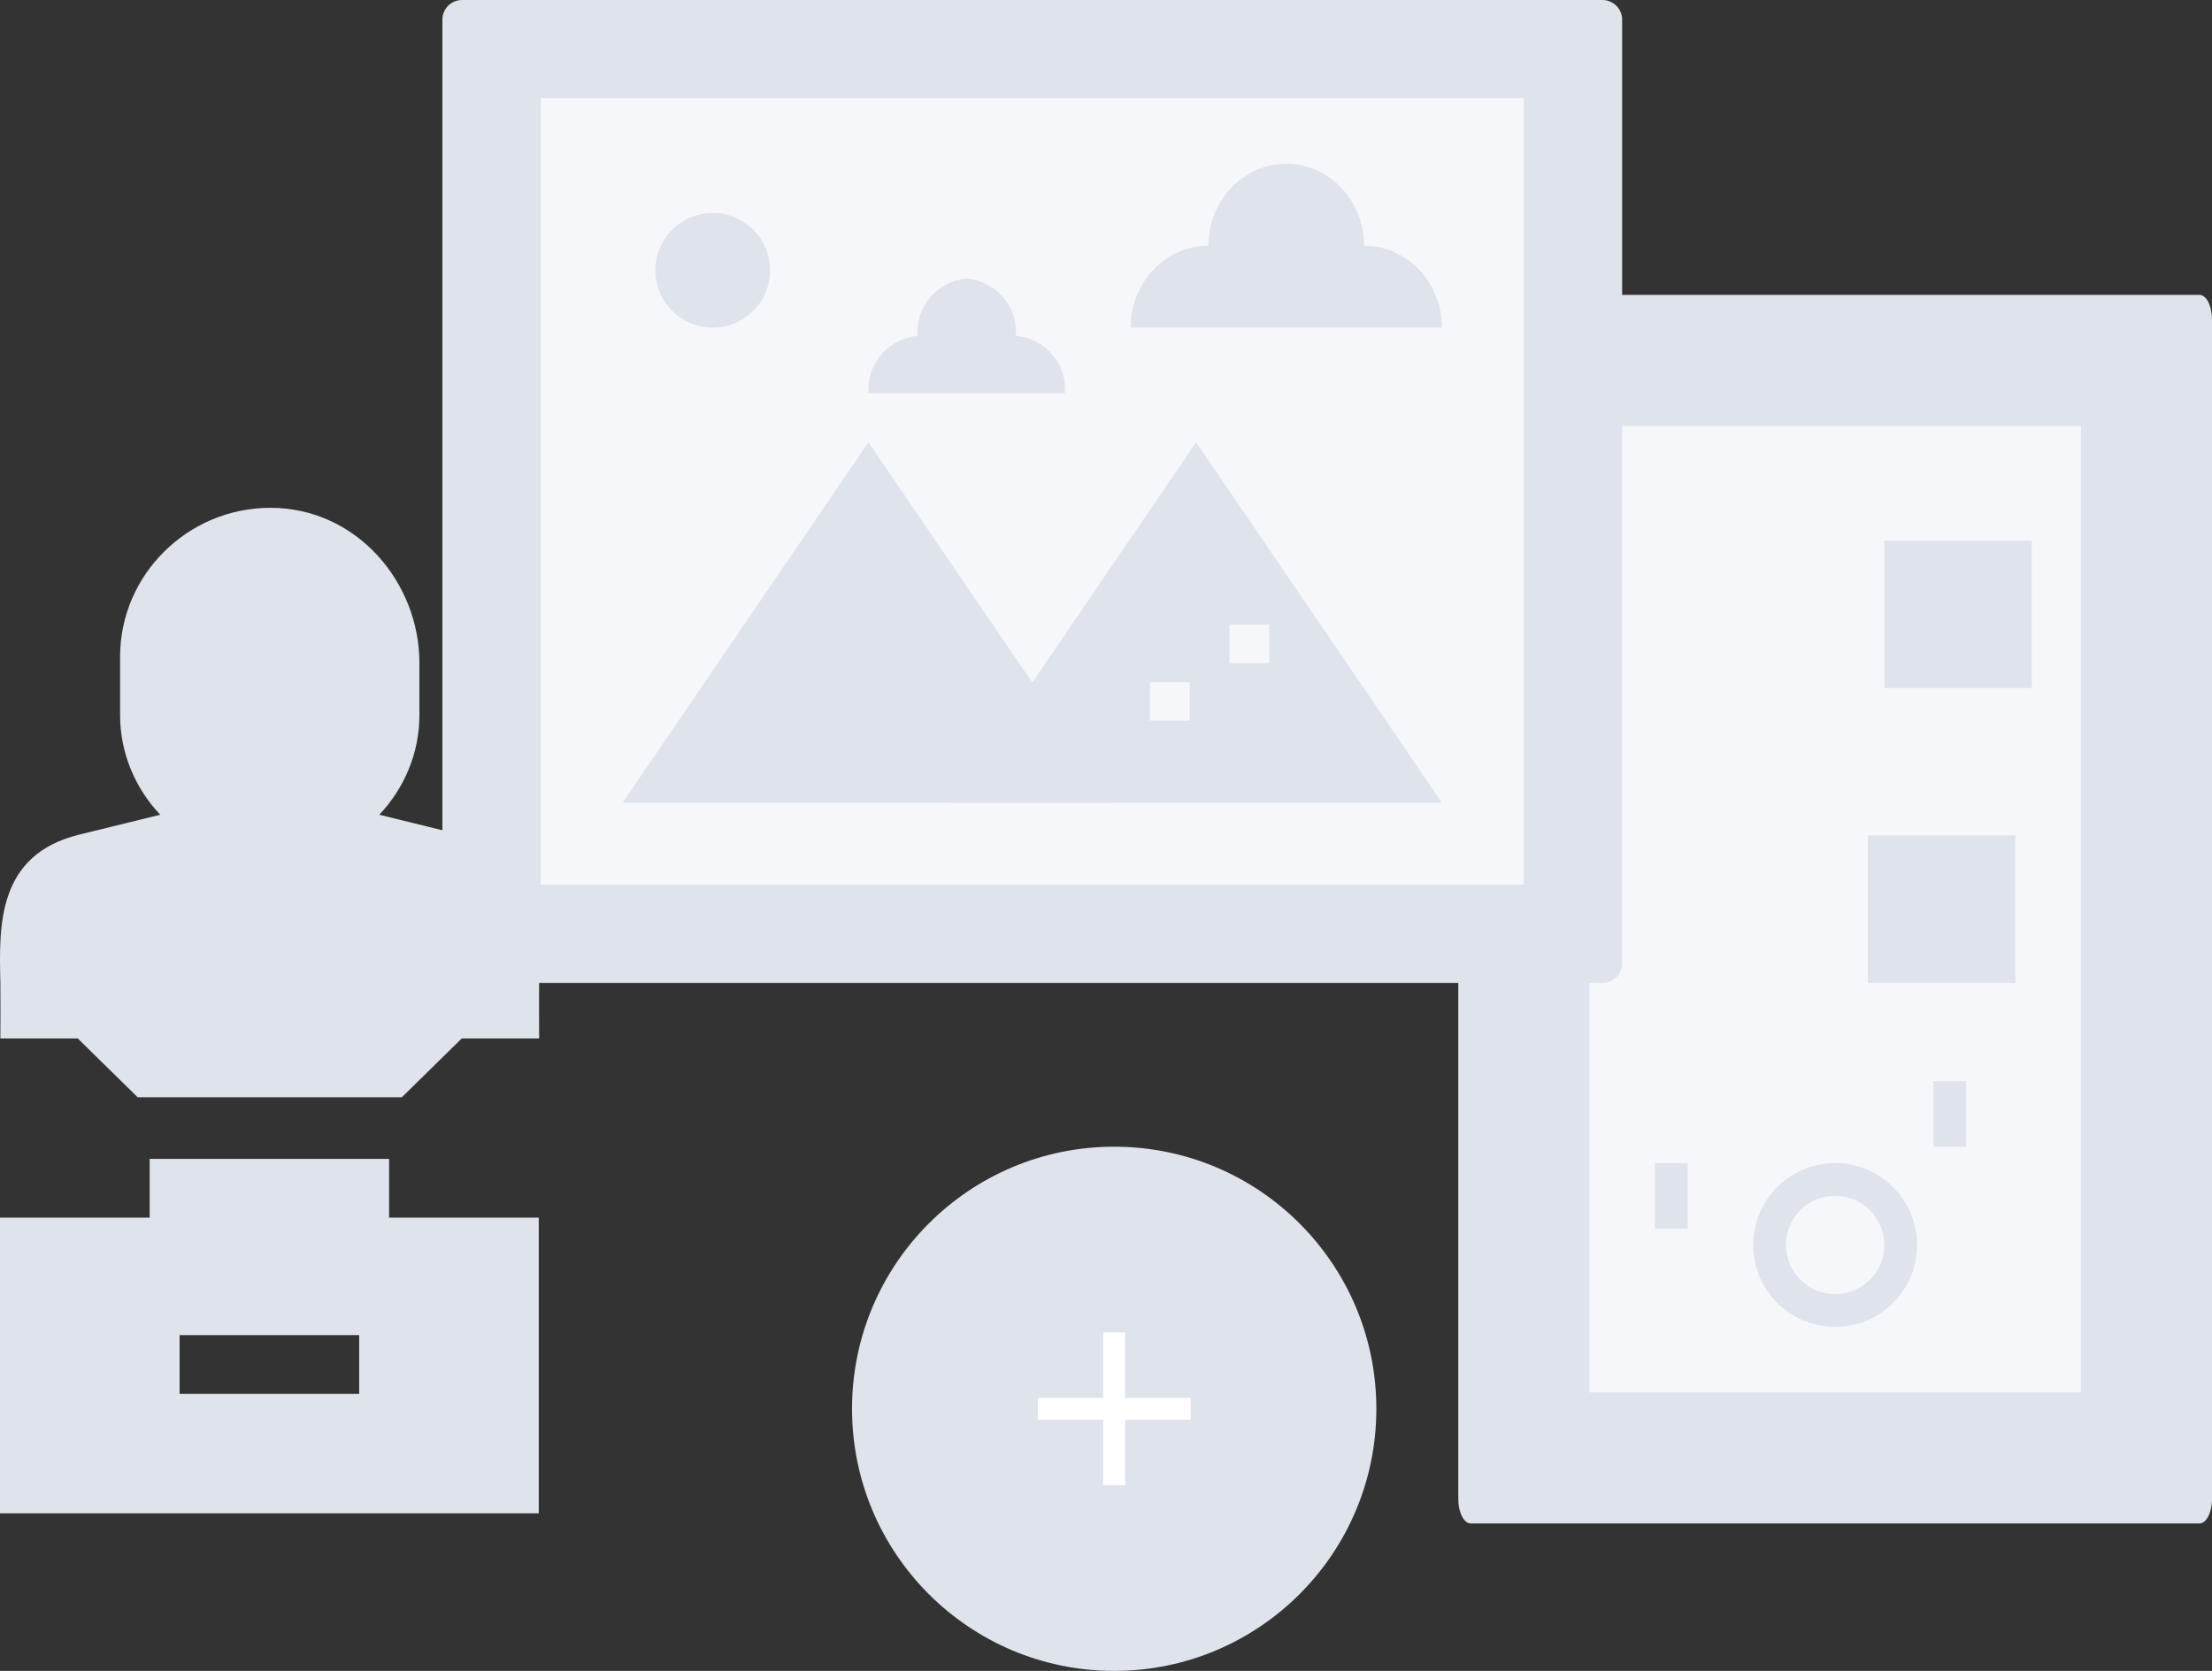 <?xml version="1.0" encoding="UTF-8"?>
<svg width="135px" height="102px" viewBox="0 0 135 102" version="1.1" xmlns="http://www.w3.org/2000/svg" xmlns:xlink="http://www.w3.org/1999/xlink">
    <rect x="0" y="0" width="135" height="102" fill="#333333" stroke="none"/>
    <!-- Generator: Sketch 52.5 (67469) - http://www.bohemiancoding.com/sketch -->
    <title>ic_empty_state</title>
    <desc>Created with Sketch.</desc>
    <g id="Page-1" stroke="none" stroke-width="1" fill="none" fill-rule="evenodd">
        <g id="17_1" transform="translate(-546, -339)">
            <g id="ic_empty_state" transform="translate(546, 339)">
                <g id="Group-8">
                    <g id="Group-2" transform="translate(27, 0)">
                        <g id="Group-4" transform="translate(62, 18)">
                            <g id="photo-copy-2">
                                <path d="M0.766,0 L45.234,0 C45.657,0 46,0.671 46,1.5 L46,73.5 C46,74.328 45.657,75 45.234,75 L0.766,75 C0.343,75 0,74.328 0,73.5 L0,1.5 C0,0.671 0.343,0 0.766,0 Z" id="Path" fill="#DFE3EB"></path>
                                <polygon id="Path" fill="#F5F7FB" points="8 8 38 8 38 67 8 67"></polygon>
                                <polygon id="Path" fill="#DFE3EB" points="29 48 31 48 31 52 29 52"></polygon>
                                <polygon id="Path" fill="#DFE3EB" points="12 53 14 53 14 57 12 57"></polygon>
                            </g>
                            <rect id="Rectangle" fill="#DFE3EB" fill-rule="nonzero" x="26" y="15" width="9" height="9"></rect>
                            <rect id="Rectangle-Copy" fill="#DFE3EB" fill-rule="nonzero" x="25" y="33" width="9" height="9"></rect>
                            <circle id="Oval" stroke="#DFE3EB" stroke-width="2" fill-rule="nonzero" cx="23" cy="58" r="4"></circle>
                        </g>
                        <g id="photo">
                            <path d="M1.2,0 L70.8,0 C71.462,0 72,0.537 72,1.2 L72,58.8 C72,59.462 71.462,60 70.8,60 L1.2,60 C0.538,60 0,59.462 0,58.8 L0,1.2 C0,0.537 0.538,0 1.2,0 Z" id="Path" fill="#DFE3EB"></path>
                            <polygon id="Path" fill="#F5F7FB" points="6 6 66 6 66 54 6 54"></polygon>
                            <path d="M34.994,20.5 C35.144,18.733 33.811,17.175 32,17 C30.189,17.175 28.856,18.733 29.006,20.5 C27.194,20.675 25.862,22.233 26.011,24 L37.989,24 C38.138,22.233 36.806,20.675 34.994,20.5 Z" id="Path" fill="#DFE3EB"></path>
                            <path d="M56.25,15 C56.25,12.238 54.124,10 51.5,10 C48.876,10 46.75,12.238 46.75,15 C44.127,15 42,17.239 42,20 L61,20 C61,17.239 58.874,15 56.25,15 Z" id="Path" fill="#DFE3EB"></path>
                            <polygon id="Path" fill="#DFE3EB" points="11 49 41 49 26 27"></polygon>
                            <path d="M20,16.5 C20,18.433 18.433,20 16.5,20 C14.567,20 13,18.433 13,16.5 C13,14.567 14.567,13 16.5,13 C18.433,13 20,14.567 20,16.5 Z" id="Path" fill="#DFE3EB"></path>
                            <polygon id="Path" fill="#DFE3EB" points="31 49 61 49 46 27"></polygon>
                            <g id="Group" transform="translate(43, 38)" fill="#F5F7FB">
                                <polygon id="Path" points="0.178 3.643 2.608 3.643 2.608 5.986 0.178 5.986"></polygon>
                                <polygon id="Path" points="5.037 0.129 7.467 0.129 7.467 2.472 5.037 2.472"></polygon>
                            </g>
                        </g>
                    </g>
                    <g id="Group-3" transform="translate(52, 70)">
                        <g id="FAB-Normal" fill="#DFE3EB">
                            <circle id="Shape" cx="16" cy="16" r="16"></circle>
                        </g>
                        <g id="Add" transform="translate(8, 8)">
                            <rect id="Bounds" x="0" y="0" width="16" height="16"></rect>
                            <polygon id="Shape" fill="#FFFFFF" points="7.333 3.333 7.333 7.333 3.333 7.333 3.333 8.667 7.333 8.667 7.333 12.667 8.667 12.667 8.667 8.667 12.667 8.667 12.667 7.333 8.667 7.333 8.667 3.333"></polygon>
                        </g>
                    </g>
                    <g id="statue" transform="translate(0, 31)" fill="#DFE3EB">
                        <path d="M32.881,43.33 L23.747,43.33 L23.747,39.744 L9.134,39.744 L9.134,43.33 L0,43.33 L0,61.382 L32.881,61.382 L32.881,43.33 Z M21.921,54.09 L10.96,54.09 L10.96,50.503 L21.921,50.503 L21.921,54.09 Z" id="Shape" fill-rule="nonzero"></path>
                        <path d="M28.084,19.949 L23.148,18.735 C24.696,17.1 25.597,14.933 25.597,12.667 L25.597,9.464 C25.597,4.55 21.768,0 16.499,0 C11.45,0 7.33,4.098 7.33,9.08 L7.33,12.667 C7.33,14.933 8.23,17.1 9.779,18.735 L4.843,19.947 C-0.186,21.18 -0.059,25.509 0.023,28.989 C0.035,29.514 0.023,32.393 0.023,32.393 L4.747,32.393 L8.4,35.98 L24.527,35.98 L28.18,32.393 L32.904,32.393 C32.904,32.393 32.892,29.514 32.904,28.989 C32.986,25.509 33.113,21.18 28.084,19.949 Z" id="Path"></path>
                    </g>
                </g>
            </g>
        </g>
    </g>
</svg>